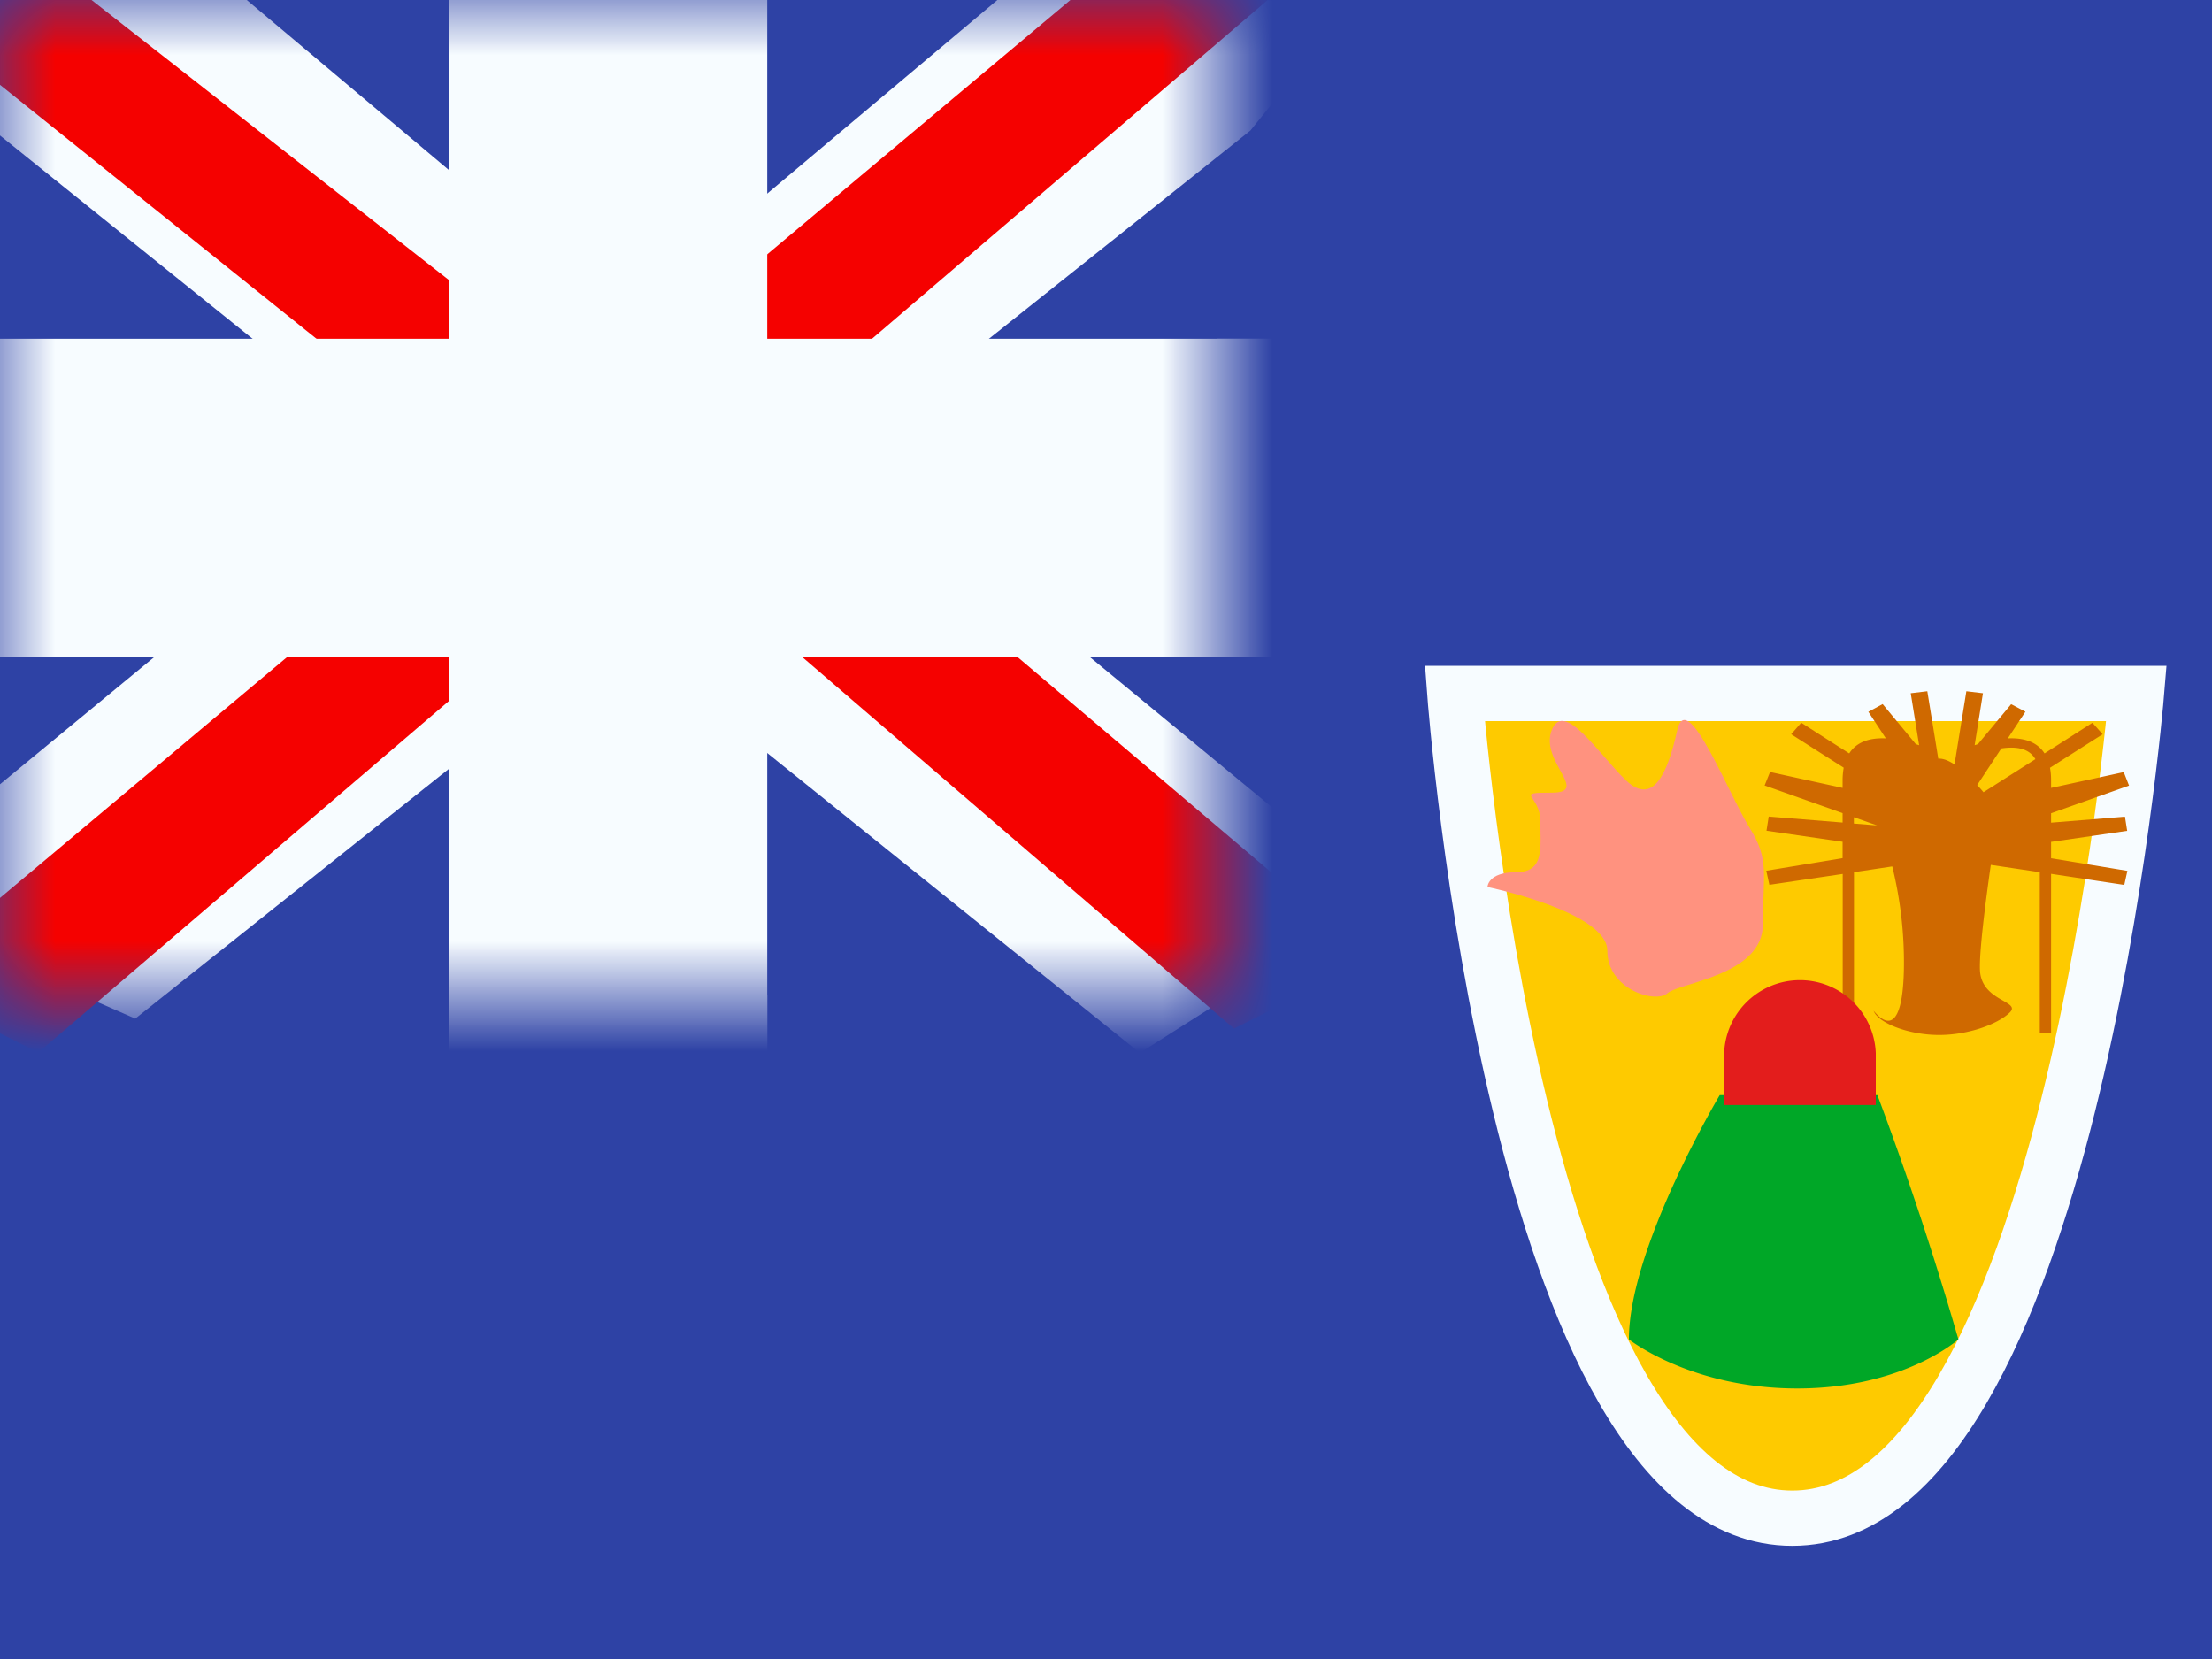 <svg viewBox="0 0 20 15" fill="none" xmlns="http://www.w3.org/2000/svg"><path d="M0 0v15h20V0H0Z" fill="#2e42a5"/><path fill="#2e42a5" d="M0 0h11v9H0z"/><mask id="a" maskUnits="userSpaceOnUse" x="0" y="0" width="11" height="9"><path fill="#fff" d="M0 0h11v9H0z"/></mask><g mask="url(#a)"><path d="M-1.253 8.125 1.223 9.21l10.083-8.03 1.306-1.614-2.647-.363-4.113 3.46-3.31 2.332-3.795 3.129Z" fill="#f7fcff"/><path d="m-.914 8.886 1.261.63L12.143-.583h-1.77L-.915 8.886Z" fill="#f50100"/><path d="M12.503 8.125 10.306 9.52-.056 1.18-1.362-.433l2.647-.363 4.113 3.46 3.31 2.332 3.795 3.129Z" fill="#f7fcff"/><path d="m12.418 8.67-1.261.63-5.023-4.323-1.489-.483-6.133-4.921H.283l6.13 4.804 1.628.58 4.377 3.714Z" fill="#f50100"/><mask id="b" maskUnits="userSpaceOnUse" x="-1" y="-1" width="13" height="11" fill="#000"><path fill="#fff" d="M-1-1h13v11H-1z"/><path d="M6 0H5v4H0v1h5v4h1V5h5V4H6V0Z"/></mask><path d="M6 0H5v4H0v1h5v4h1V5h5V4H6V0Z" fill="#f50100"/><path d="M5 0v-.938h-.938V0H5Zm1 0h.938v-.938H6V0ZM5 4v.938h.938V4H5ZM0 4v-.938h-.938V4H0Zm0 1h-.938v.938H0V5Zm5 0h.938v-.938H5V5Zm0 4h-.938v.938H5V9Zm1 0v.938h.938V9H6Zm0-4v-.938h-.938V5H6Zm5 0v.938h.938V5H11Zm0-1h.938v-.938H11V4ZM6 4h-.938v.938H6V4ZM5 .937h1V-.938H5V.938ZM5.938 4V0H4.063v4h1.875ZM0 4.938h5V3.063H0v1.874ZM.938 5V4H-.938v1H.938ZM5 4.062H0v1.875h5V4.063ZM5.938 9V5H4.063v4h1.875ZM6 8.062H5v1.876h1V8.062ZM5.062 5v4h1.875V5H5.063ZM11 4.062H6v1.875h5V4.063ZM10.062 4v1h1.876V4h-1.876ZM6 4.938h5V3.063H6v1.874ZM5.062 0v4h1.875V0H5.063Z" fill="#f7fcff" mask="url(#b)"/></g><path d="M13.154 6.27s.554 7.457 3.051 7.457c2.498 0 3.112-7.457 3.112-7.457h-6.163Z" fill="#feca00" stroke="#f7fcff" stroke-width=".5"/><path d="m16.195 6.639.091-.104.434.277c.063-.098.174-.143.331-.136l-.158-.24.129-.07.3.362.03.01-.076-.47.15-.018.099.609h.007c.043 0 .09.02.14.053l.107-.662.15.018-.075.47.03-.01.3-.361.129.068-.159.241c.157-.007.269.038.332.136l.433-.277.092.104-.476.303c.007.034.01.072.01.112v.07l.657-.143.048.122-.705.25v.085l.668-.054.02.128-.688.1v.148l.69.114-.028.127-.662-.1v1.437h-.102V7.886L18 7.82c-.05.351-.106.794-.098.954.008.158.125.226.208.273.065.037.108.062.061.108-.106.104-.372.203-.638.203s-.528-.1-.585-.203c-.01-.02-.009-.018 0-.007.042.048.25.286.266-.374a3.617 3.617 0 0 0-.105-.94l-.346.052v1.452h-.102V7.902L15.998 8l-.028-.127.69-.114v-.148l-.688-.1.02-.128.668.054v-.085l-.705-.25.049-.122.656.144v-.07c0-.041.004-.079.01-.113l-.476-.303Zm.869 1.032.006.02-.308.052v-.116l.302.044Zm.006-.475a1.19 1.19 0 0 0-.014.016l-.294-.065v-.093c0-.018 0-.036.002-.052l.306.194Zm.196-.193c-.034.03-.068.061-.1.093l-.364-.232c.052-.088.152-.12.308-.097l.156.236Zm.668.16.469-.299c-.051-.088-.152-.12-.308-.097l-.218.331c.02.022.04.044.057.065Zm.158.061.35-.222a.592.592 0 0 1 .001.052v.093l-.35.077Zm.14.24.211-.075v.057l-.21.017Zm-.161.217.372-.054v.116l-.372-.062Zm-1.309-.292v.057l.21.017-.21-.074Z" fill="#cf6900"/><path d="M15.549 9.902s-.821 1.375-.821 2.208c0 0 .56.444 1.522.444s1.457-.444 1.457-.444a29.947 29.947 0 0 0-.732-2.208h-1.426Z" fill="#00A727"/><path d="M15.589 9.522a.686.686 0 0 1 1.371 0v.469h-1.371v-.469Z" fill="#e31d1c"/><path d="M13.45 8.02s1.083.224 1.083.576.437.48.544.384c.107-.095.862-.162.862-.62 0-.46.063-.584-.12-.876-.184-.291-.566-1.276-.654-.882-.088.395-.22.687-.465.452-.245-.235-.56-.733-.67-.452-.11.282.35.565 0 .565s-.103.018-.103.256c0 .239.041.463-.218.463-.26 0-.26.135-.26.135Z" fill="#ff927f"/></svg>